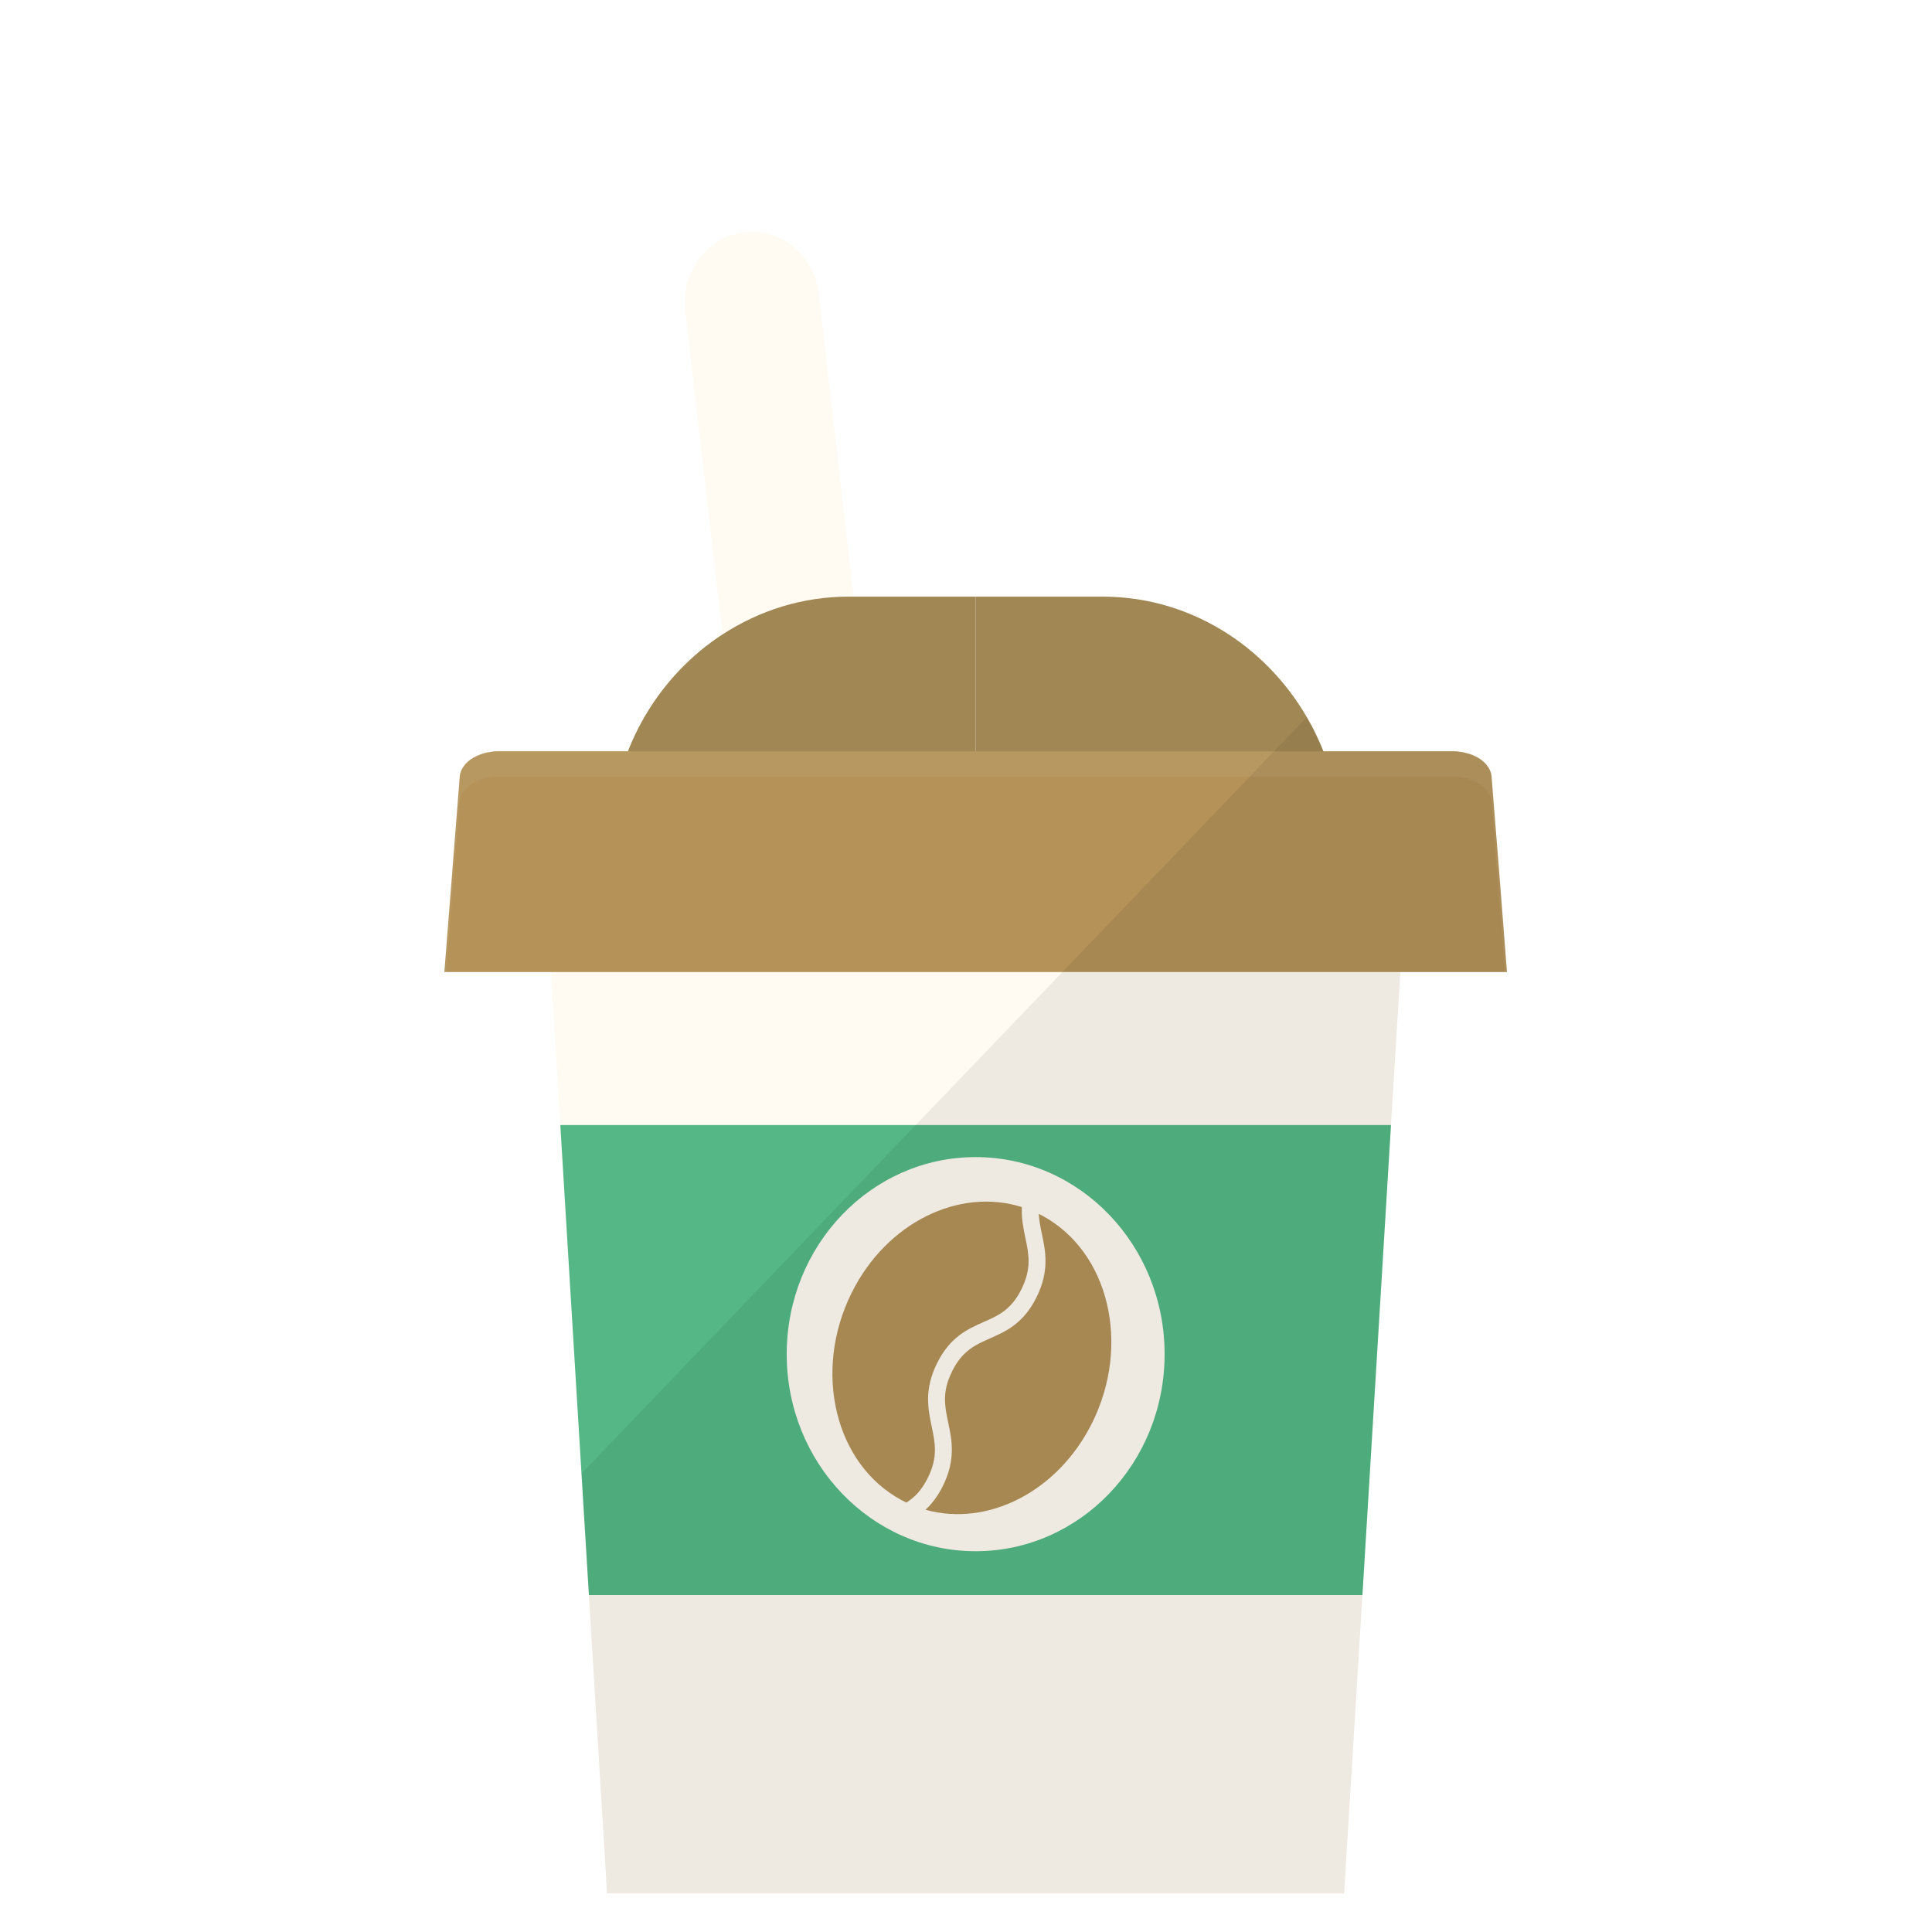 <svg width="100" height="100" viewBox="0 0 100 100" fill="none" xmlns="http://www.w3.org/2000/svg">
<circle cx="50" cy="50" r="50" fill="white"/>
<g filter="url(#filter0_di_33_19)">
<path d="M47.498 52.387C47.34 54.046 46.088 55.435 44.452 55.635C43.966 55.694 43.481 55.647 43.041 55.494C42.872 55.447 42.703 55.376 42.533 55.305C41.495 54.776 40.728 53.74 40.581 52.469L40.322 50.233L39.408 42.312L39.126 39.829L38.663 35.757L38.245 32.203L38.099 30.897V30.885L37.399 24.836L36.225 14.655L35.785 10.842L35.469 8.053C35.244 6.076 36.609 4.264 38.505 4.028C40.378 3.781 42.105 5.182 42.364 7.112C42.364 7.135 42.375 7.171 42.375 7.194L42.488 8.136L44.181 22.882L45.106 30.885V30.897L45.253 32.203L45.659 35.757L46.133 39.829L46.415 42.312L47.329 50.233L47.34 50.292L47.487 51.598C47.521 51.869 47.521 52.128 47.498 52.387Z" fill="#FFFBF2"/>
<path d="M50.5 22.882V35.757H31.576C31.576 34.533 31.745 33.333 32.061 32.203C32.185 31.756 32.321 31.32 32.49 30.897C32.49 30.885 32.49 30.885 32.502 30.885C33.122 29.296 34.047 27.86 35.198 26.66C35.864 25.966 36.598 25.354 37.399 24.836C39.306 23.6 41.529 22.882 43.921 22.882L50.5 22.882Z" fill="#A18754"/>
<path d="M69.424 35.757H50.5V22.882H57.079C61.547 22.882 65.475 25.389 67.641 29.12L67.878 29.543C67.957 29.684 68.025 29.837 68.104 29.991C68.171 30.132 68.239 30.273 68.307 30.426C68.374 30.579 68.431 30.732 68.499 30.885V30.897H68.51C68.668 31.32 68.814 31.756 68.939 32.203C69.254 33.333 69.424 34.522 69.424 35.757Z" fill="#A18754"/>
<path d="M72.64 39.829L72.482 42.312L71.997 50.233L70.519 74.559L69.571 90H31.418L31.317 88.293L30.482 74.559L30.098 68.275L29.026 50.633L29.003 50.233L28.518 42.312L28.36 39.829H72.64Z" fill="#FFFBF2"/>
<path d="M71.997 50.233L70.519 74.559H30.482L30.098 68.275L29.026 50.633L29.003 50.233H71.997Z" fill="#54B785"/>
<path d="M50.5 72.291C55.901 72.291 60.28 67.725 60.28 62.091C60.28 56.458 55.901 51.891 50.5 51.891C45.098 51.891 40.72 56.458 40.72 62.091C40.72 67.725 45.098 72.291 50.5 72.291Z" fill="#FFFBF2"/>
<path d="M78 42.312H23L23.79 32.285C23.79 32.003 23.914 31.732 24.128 31.508C24.275 31.356 24.456 31.226 24.67 31.132C24.907 31.014 25.178 30.944 25.471 30.908C25.573 30.885 25.674 30.885 25.776 30.885H75.224C75.326 30.885 75.427 30.885 75.529 30.908C75.631 30.92 75.721 30.932 75.811 30.955C75.992 31.003 76.172 31.049 76.33 31.132C76.545 31.226 76.725 31.356 76.872 31.508C77.086 31.732 77.21 32.003 77.21 32.285L77.3 33.427L77.583 36.946L78 42.312Z" fill="#B49258"/>
<path opacity="0.06" d="M78 42.312H77.898L77.21 33.592C77.21 33.474 77.188 33.368 77.143 33.262C77.041 32.933 76.759 32.662 76.386 32.474C76.059 32.297 75.653 32.203 75.224 32.203H25.776C24.681 32.203 23.79 32.827 23.79 33.592L23.102 42.312H23L23.79 32.285C23.79 32.003 23.914 31.732 24.128 31.509C24.275 31.367 24.456 31.238 24.67 31.132C24.907 31.014 25.178 30.944 25.471 30.908C25.573 30.897 25.674 30.897 25.776 30.897H75.224C75.326 30.897 75.427 30.908 75.529 30.908C75.631 30.92 75.721 30.932 75.811 30.956C75.992 31.003 76.172 31.05 76.33 31.132C76.545 31.238 76.725 31.367 76.872 31.509C77.086 31.732 77.21 32.003 77.21 32.285L77.3 33.427L77.583 36.946L78 42.312Z" fill="#FFFBF2"/>
<path d="M48.224 65.835C48.036 64.941 47.823 63.928 48.502 62.559C49.181 61.191 50.097 60.788 50.905 60.431C51.675 60.092 52.339 59.799 52.872 58.724C53.405 57.65 53.251 56.915 53.072 56.065C52.971 55.583 52.864 55.066 52.891 54.478C49.651 53.455 45.891 55.268 44.077 58.923C42.061 62.986 43.215 67.785 46.654 69.641C46.74 69.687 46.827 69.73 46.915 69.772C47.329 69.511 47.7 69.147 48.023 68.496C48.557 67.421 48.403 66.686 48.224 65.835Z" fill="#B49258"/>
<path d="M56.531 65.644C58.547 61.581 57.394 56.783 53.955 54.926C53.892 54.893 53.829 54.863 53.766 54.832C53.784 55.179 53.853 55.514 53.928 55.869C54.116 56.763 54.329 57.777 53.65 59.145C52.971 60.513 52.055 60.916 51.246 61.273C50.477 61.612 49.813 61.905 49.28 62.98C48.747 64.054 48.901 64.789 49.08 65.64C49.268 66.534 49.481 67.547 48.802 68.915C48.532 69.458 48.225 69.848 47.903 70.144C51.1 71.043 54.752 69.23 56.531 65.644Z" fill="#B49258"/>
<path opacity="0.07" d="M78 42.312H72.482L71.997 50.233L70.519 74.559L69.57 90H31.418L31.316 88.293L30.481 74.559L30.098 68.274L67.641 29.119L67.878 29.543C67.957 29.684 68.024 29.837 68.103 29.99C68.171 30.132 68.239 30.273 68.306 30.426C68.374 30.579 68.431 30.732 68.498 30.885V30.896H75.224C75.427 30.896 75.63 30.92 75.81 30.955C75.991 31.003 76.171 31.049 76.329 31.132C76.544 31.238 76.724 31.367 76.871 31.508C77.085 31.732 77.21 32.003 77.21 32.285L77.3 33.427L77.582 36.946L78 42.312Z" fill="#040000"/>
</g>
<defs>
<filter id="filter0_di_33_19" x="19" y="4" width="63" height="94" filterUnits="userSpaceOnUse" color-interpolation-filters="sRGB">
<feFlood flood-opacity="0" result="BackgroundImageFix"/>
<feColorMatrix in="SourceAlpha" type="matrix" values="0 0 0 0 0 0 0 0 0 0 0 0 0 0 0 0 0 0 127 0" result="hardAlpha"/>
<feOffset dy="4"/>
<feGaussianBlur stdDeviation="2"/>
<feComposite in2="hardAlpha" operator="out"/>
<feColorMatrix type="matrix" values="0 0 0 0 0 0 0 0 0 0 0 0 0 0 0 0 0 0 0.7 0"/>
<feBlend mode="normal" in2="BackgroundImageFix" result="effect1_dropShadow_33_19"/>
<feBlend mode="normal" in="SourceGraphic" in2="effect1_dropShadow_33_19" result="shape"/>
<feColorMatrix in="SourceAlpha" type="matrix" values="0 0 0 0 0 0 0 0 0 0 0 0 0 0 0 0 0 0 127 0" result="hardAlpha"/>
<feOffset dy="4"/>
<feGaussianBlur stdDeviation="2"/>
<feComposite in2="hardAlpha" operator="arithmetic" k2="-1" k3="1"/>
<feColorMatrix type="matrix" values="0 0 0 0 0 0 0 0 0 0 0 0 0 0 0 0 0 0 0.25 0"/>
<feBlend mode="normal" in2="shape" result="effect2_innerShadow_33_19"/>
</filter>
</defs>
</svg>
